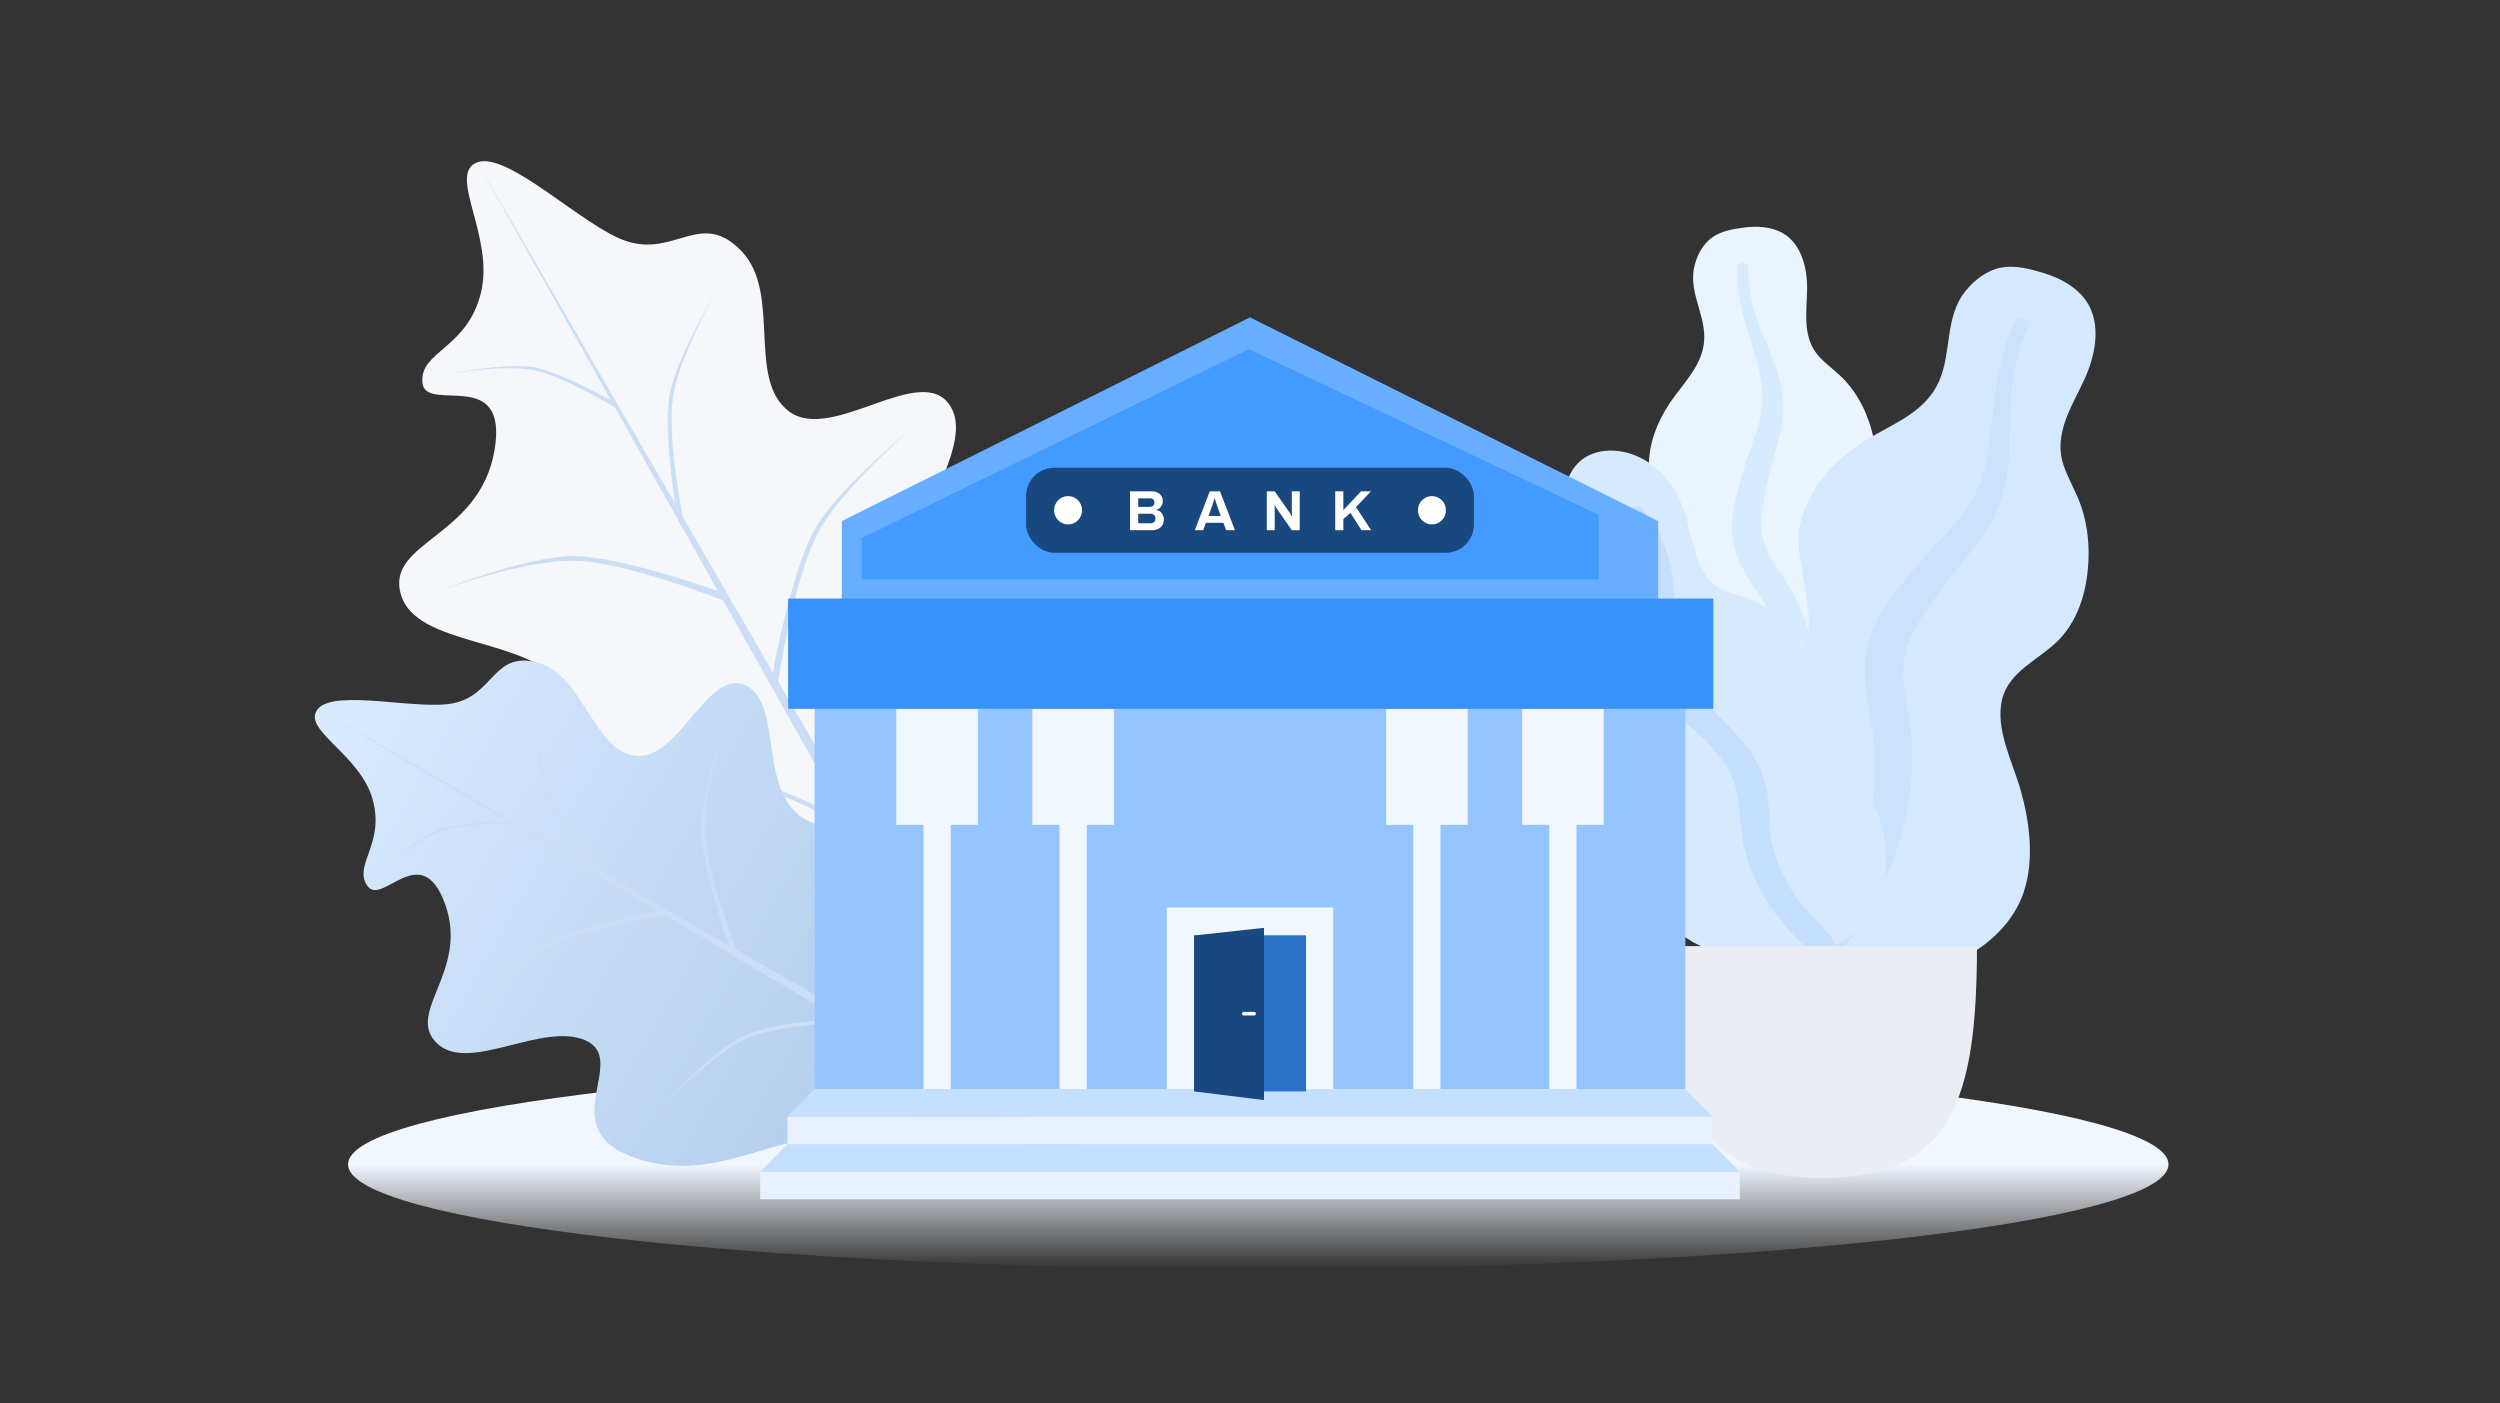 <svg width="310" height="174" viewBox="0 0 310 174" fill="none" xmlns="http://www.w3.org/2000/svg">
<rect x="0" y="0" width="310" height="174" fill="#333333" stroke="none"/>
<path fill-rule="evenodd" clip-rule="evenodd" d="M156.026 157.34C218.362 157.34 268.895 151.539 268.895 144.383C268.895 137.227 218.362 131.425 156.026 131.425C93.69 131.425 43.156 137.227 43.156 144.383C43.156 151.539 93.69 157.34 156.026 157.34Z" fill="url(#paint0_linear)"/>
<path d="M216.344 28.207C217.748 28.033 219.247 28.095 220.553 28.655C223.33 29.847 224.119 33.163 224.081 35.858C224.04 38.76 223.431 41.928 225.613 44.266C226.616 45.341 227.863 46.163 228.848 47.258C229.901 48.427 230.726 49.765 231.338 51.202C232.461 53.842 233.012 56.946 231.985 59.715C231.081 62.152 228.807 64.353 229.298 67.125C229.811 70.016 232.695 72.227 234.498 74.381C236.539 76.818 238.418 79.934 238.726 83.13C239.022 86.194 237.703 89.292 235.679 91.608C231.634 96.235 225.554 98.503 219.423 98.489C216.821 98.483 213.874 98.364 211.627 96.95C210.933 96.513 210.567 96.023 210.154 95.341C209.784 94.73 209.295 94.332 208.73 93.9C207.487 92.95 206.589 91.67 206.016 90.237C203.791 84.67 205.569 77.784 208.683 72.841C209.421 71.67 210.025 70.543 209.667 69.147C209.293 67.69 208.373 66.376 207.56 65.123C206.757 63.885 205.839 62.704 205.211 61.366C204.554 59.964 204.368 58.495 204.485 56.961C204.703 54.078 205.934 51.419 207.677 49.1C209.355 46.868 211.326 44.731 211.331 41.805C211.335 38.705 209.285 35.946 210.158 32.794C210.52 31.488 211.247 30.149 212.418 29.366C213.541 28.616 215.023 28.37 216.344 28.207Z" fill="#EAF4FF"/>
<path d="M215.426 33.164C215.452 32.748 215.941 32.498 216.325 32.606C216.832 32.75 216.822 33.228 216.809 33.654C216.768 34.964 216.955 36.237 217.267 37.508C217.914 40.15 219.11 42.584 220.058 45.122C221.005 47.658 221.45 50.277 220.894 52.96C220.371 55.49 219.548 57.955 219.012 60.488C218.539 62.721 218.037 65.076 218.756 67.303C219.448 69.446 220.979 71.192 222.081 73.129C224.363 77.14 225.375 81.589 225.51 86.167C225.573 88.293 225.516 90.439 225.028 92.524C224.748 93.725 224.37 95.347 223.352 96.176C222.883 96.559 222.08 96.691 221.685 96.125C221.314 95.594 221.64 94.772 221.758 94.206C222.267 91.756 222.37 89.253 222.248 86.765C222.13 84.356 221.848 81.95 221.098 79.649C220.402 77.514 219.344 75.596 218.099 73.728C216.831 71.824 215.512 69.916 214.988 67.661C214.455 65.37 214.888 63.038 215.466 60.791C216.078 58.414 216.879 56.106 217.708 53.793C218.515 51.54 218.801 49.408 218.356 47.049C217.475 42.39 215.119 38.016 215.426 33.164Z" fill="#D7EBFF"/>
<path d="M253.422 33.861C255.16 34.394 256.886 35.255 258.124 36.604C260.758 39.474 259.95 43.811 258.496 46.978C256.931 50.388 254.559 53.815 255.896 57.727C256.511 59.525 257.544 61.154 258.127 62.966C258.75 64.903 259.019 66.92 258.984 68.941C258.921 72.652 257.944 76.613 255.292 79.348C252.958 81.755 249.14 83.162 248.267 86.698C247.356 90.388 249.583 94.519 250.571 98.014C251.69 101.97 252.265 106.642 250.956 110.585C249.701 114.363 246.534 117.334 242.949 119.008C235.785 122.353 227.468 121.838 220.284 118.598C217.235 117.222 213.84 115.531 211.945 112.678C211.359 111.796 211.186 111.024 211.059 110.001C210.944 109.083 210.579 108.356 210.141 107.547C209.18 105.77 208.797 103.784 208.874 101.788C209.175 94.035 214.861 86.826 221.098 82.618C222.576 81.621 223.874 80.606 224.183 78.766C224.507 76.846 224.116 74.808 223.817 72.9C223.521 71.013 223.063 69.134 223.026 67.221C222.988 65.217 223.538 63.383 224.477 61.63C226.24 58.336 229.075 55.837 232.331 54.012C235.467 52.254 238.896 50.764 240.431 47.306C242.058 43.642 241.095 39.301 243.768 36.032C244.875 34.679 246.428 33.477 248.21 33.167C249.92 32.87 251.787 33.359 253.422 33.861Z" fill="#D4E8FF"/>
<path d="M249.872 39.921C250.119 39.442 250.82 39.405 251.213 39.737C251.731 40.175 251.472 40.736 251.236 41.234C250.509 42.763 250.069 44.37 249.775 46.04C249.163 49.512 249.3 53.029 249.094 56.537C248.887 60.042 248.051 63.378 246.011 66.262C244.087 68.98 241.848 71.463 239.909 74.179C238.2 76.573 236.392 79.095 236.08 82.114C235.778 85.019 236.664 87.897 236.949 90.776C237.539 96.734 236.417 102.539 234.203 108.032C233.175 110.583 231.998 113.094 230.347 115.305C229.396 116.578 228.114 118.3 226.495 118.742C225.748 118.946 224.741 118.677 224.572 117.798C224.414 116.973 225.22 116.172 225.651 115.564C227.516 112.933 228.933 110.022 230.079 107.012C231.189 104.096 232.106 101.098 232.421 97.976C232.714 95.078 232.47 92.246 231.983 89.374C231.486 86.448 230.932 83.49 231.488 80.541C232.052 77.546 233.766 75.014 235.606 72.66C237.553 70.169 239.686 67.859 241.853 65.56C243.965 63.319 245.404 60.946 246.105 57.917C247.489 51.932 246.999 45.504 249.872 39.921Z" fill="#CBE2FD"/>
<path d="M199.7 55.872C202.589 55.872 205.13 57.42 206.88 59.617C208.929 62.189 209.343 65.33 210.175 68.396C210.589 69.921 211.301 71.435 212.549 72.472C213.684 73.414 215.125 73.603 216.484 74.064C219.199 74.984 221.391 77.201 222.257 79.906C223.314 83.206 222.195 86.533 222.387 89.877C222.564 92.948 225.56 94.865 227.97 96.337C230.346 97.788 232.487 99.147 233.203 101.975C233.962 104.975 234.216 108.323 233.165 111.286C231.415 116.219 226.293 118.392 221.343 118.729C216.851 119.034 211.203 118.554 207.83 115.259C205.811 113.286 205.08 110.528 205.171 107.783C205.227 106.077 205.562 104.386 205.994 102.737C206.301 101.568 206.715 100.404 206.833 99.196C207.146 95.983 204.208 95.366 201.707 94.484C198.529 93.362 196.304 91.244 194.757 88.294C193.316 85.546 192.712 82.462 193.576 79.438C194.017 77.893 194.817 76.492 195.902 75.3C196.38 74.775 197.053 74.338 197.484 73.787C197.886 73.272 197.799 72.605 197.66 72.002C197.019 69.218 195.021 66.912 194.306 64.132C193.661 61.623 194.043 58.501 196.312 56.882C197.292 56.183 198.501 55.88 199.7 55.872Z" fill="#D7E9FF"/>
<path d="M203.638 63.127C206.701 66.425 207.533 70.899 207.778 75.236C207.914 77.668 207.772 80.233 208.479 82.591C209.083 84.61 210.501 86.153 211.962 87.612C214.904 90.548 218.185 93.533 219.045 97.782C219.55 100.276 219.209 102.852 219.907 105.318C220.541 107.56 221.658 109.762 223.016 111.655C224.11 113.179 225.535 114.347 226.73 115.768C227.095 116.201 227.618 116.84 227.467 117.452C227.291 118.169 226.387 118.396 225.746 118.284C224.251 118.021 222.993 116.578 222.015 115.529C220.586 113.995 219.372 112.345 218.385 110.495C217.289 108.44 216.406 106.259 216.029 103.953C215.638 101.561 215.833 99.068 214.939 96.772C213.436 92.909 209.79 90.63 207.153 87.619C203.869 83.867 204.358 79.198 204.695 74.583C204.88 72.047 205.063 69.183 203.796 66.868C203.312 65.984 202.233 65.16 202.025 64.155C201.834 63.235 202.874 62.304 203.638 63.127Z" fill="#C4DEFE"/>
<path d="M206.903 117.32C206.904 136.18 209.948 146.062 226.022 146.062C242.096 146.062 245.141 136.18 245.141 117.32H206.903Z" fill="#EAEEF4"/>
<path d="M121.463 125.935C127.243 112.964 132.567 88.752 131.195 80.933C129.824 73.115 121.557 80.693 116.012 73.347C110.467 66 121.347 55.935 117.824 50.333C114.301 44.73 103.195 54.985 97.861 51.03C92.527 47.074 96.96 36.386 91.961 31.154C86.961 25.922 83.739 31.887 77.674 29.903C72.421 28.186 63.039 18.754 59.203 20.122C55.368 21.49 61.368 29.368 59.626 36.341C57.883 43.314 52.042 43.494 52.379 47.44C52.715 51.385 63.195 45.225 61.299 55.944C59.403 66.664 47.813 67.153 49.703 73.702C51.593 80.252 65.394 78.977 69.651 84.885C73.909 90.793 59.166 93.948 66.715 103.546C74.264 113.143 84.976 111.85 94.304 116.227C102.441 120.045 107.658 126.54 118.548 127.64C119.243 127.71 121.169 126.596 121.463 125.935Z" fill="#F5F7FB"/>
<path d="M124.488 84.879C124.488 84.879 117.98 90.987 114.933 96.752C111.886 102.518 112.907 113.652 112.907 113.652L112.235 112.473C112.235 112.473 111.663 101.304 114.597 96.163C117.531 91.022 124.488 84.879 124.488 84.879Z" fill="#CBDEF6"/>
<path d="M75.302 99.498C75.302 99.498 83.778 96.844 90.232 97.054C96.685 97.264 106.278 103.385 106.278 103.385L105.606 102.207C105.606 102.207 95.759 96.461 89.896 96.464C84.033 96.468 75.302 99.498 75.302 99.498Z" fill="#CBDEF6"/>
<path d="M113.275 52.934C113.275 52.934 104.435 60.406 101.388 66.171C98.341 71.937 96.447 84.776 96.447 84.776L95.775 83.597C95.775 83.597 98.118 70.723 101.052 65.582C103.986 60.441 113.275 52.934 113.275 52.934Z" fill="#CBDEF6"/>
<path d="M54.177 73.349C54.177 73.349 64.986 69.331 71.439 69.541C77.893 69.751 89.817 74.509 89.817 74.509L89.145 73.331C89.145 73.331 76.966 68.949 71.103 68.952C65.24 68.955 54.177 73.349 54.177 73.349Z" fill="#CBDEF6"/>
<path d="M88.694 36.364C88.694 36.364 84.148 44.281 83.428 49.364C82.708 54.446 84.719 64.435 84.719 64.435L83.909 63.748C83.909 63.748 82.221 53.611 83.023 49.02C83.826 44.428 88.694 36.364 88.694 36.364Z" fill="#CBDEF6"/>
<path d="M55.651 46.367C55.651 46.367 62.53 45.117 66.365 45.931C70.201 46.745 76.833 50.863 76.833 50.863L76.554 50.086C76.554 50.086 69.731 46.166 66.226 45.543C62.721 44.919 55.651 46.367 55.651 46.367Z" fill="#CBDEF6"/>
<path d="M59.198 20.127L132.614 146.858L130.865 147.881L59.198 20.127Z" fill="#CBDEF6"/>
<path d="M125.358 136.56C124.226 125.097 118.283 105.94 114.197 101.021C110.111 96.102 107.344 104.804 100.521 101.927C93.697 99.049 97.303 87.533 92.594 85.049C87.886 82.566 84.198 94.308 78.877 93.722C73.557 93.136 72.394 83.825 66.798 82.207C61.202 80.588 61.327 86.091 56.282 87.187C51.913 88.136 41.566 85.371 39.424 87.902C37.282 90.433 44.636 93.496 46.202 99.099C47.767 104.702 43.743 107.223 45.556 109.851C47.369 112.479 52.254 103.864 55.209 112.157C58.163 120.449 50.233 125.543 54.176 129.36C58.118 133.177 67.284 126.626 72.63 129.022C77.976 131.418 68.901 139.674 78.029 143.308C87.157 146.942 94.15 141.644 102.439 140.888C109.669 140.229 115.922 142.644 123.996 138.95C124.511 138.714 125.416 137.144 125.358 136.56Z" fill="url(#paint1_linear)"/>
<path d="M111.072 106.536C111.072 106.536 108.95 113.486 109.118 118.778C109.286 124.069 114.451 131.456 114.451 131.456L113.509 130.905C113.509 130.905 108.644 123.31 108.647 118.502C108.649 113.695 111.072 106.536 111.072 106.536Z" fill="#CBDEF6"/>
<path d="M82.431 136.95C82.431 136.95 87.313 131.614 91.921 129.116C96.53 126.618 105.701 126.977 105.701 126.977L104.759 126.426C104.759 126.426 95.559 126.435 91.45 128.841C87.341 131.246 82.431 136.95 82.431 136.95Z" fill="#CBDEF6"/>
<path d="M90.445 88.739C90.445 88.739 87.233 97.601 87.401 102.892C87.569 108.184 91.372 117.961 91.372 117.961L90.43 117.41C90.43 117.41 86.928 107.424 86.93 102.617C86.933 97.809 90.445 88.739 90.445 88.739Z" fill="#CBDEF6"/>
<path d="M57.172 127.278C57.172 127.278 63.144 120.03 67.752 117.532C72.361 115.033 82.622 113.481 82.622 113.481L81.68 112.93C81.68 112.93 71.391 114.851 67.281 117.256C63.172 119.662 57.172 127.278 57.172 127.278Z" fill="#CBDEF6"/>
<path d="M66.589 87.198C66.589 87.198 66.565 94.612 68.092 98.471C69.618 102.329 75.019 108.508 75.019 108.508L74.178 108.358C74.178 108.358 68.943 101.944 67.671 98.396C66.398 94.848 66.589 87.198 66.589 87.198Z" fill="#CBDEF6"/>
<path d="M47.423 107.757C47.423 107.757 51.747 104.061 54.761 103.059C57.775 102.057 64.07 102.225 64.07 102.225L63.565 101.795C63.565 101.795 57.215 101.844 54.508 102.844C51.802 103.844 47.423 107.757 47.423 107.757Z" fill="#CBDEF6"/>
<path d="M39.421 87.908L141.536 146.658L140.719 148.092L39.421 87.908Z" fill="#CBDEF6"/>
<rect x="94.265" y="145.293" width="121.471" height="3.417" fill="#E9F0FF"/>
<rect x="97.639" y="138.458" width="114.722" height="3.418" fill="#E9F0FF"/>
<path fill-rule="evenodd" clip-rule="evenodd" d="M101.014 83.778H208.988V135.04H101.014V83.778Z" fill="#94C5FF"/>
<path fill-rule="evenodd" clip-rule="evenodd" d="M192.116 87.893L188.742 87.893V102.281H192.116V135.04H195.49V102.281H198.864V87.893L195.49 87.893H192.116ZM165.315 112.534H144.684V135.04H148.059V115.952H161.941V135.04H165.315V112.534ZM175.246 87.893H171.871V102.281H175.246V135.04H178.62V102.281H181.994V87.893H178.62H175.246ZM131.381 87.893H128.006V102.281H131.381V135.04H134.755V102.281H138.129V87.893H134.755H131.381ZM114.51 87.893H117.884V87.893H121.258V102.281H117.884V135.04H114.51V102.281H111.136V87.893H114.51V87.893Z" fill="#F0F7FF"/>
<path fill-rule="evenodd" clip-rule="evenodd" d="M104.386 64.614L154.998 39.35L205.611 64.614V76.943H104.386V64.614Z" fill="#68AEFF"/>
<path fill-rule="evenodd" clip-rule="evenodd" d="M154.862 43.291L198.22 63.828V71.848H106.839V66.726L154.862 43.291Z" fill="#439AFF"/>
<path fill-rule="evenodd" clip-rule="evenodd" d="M97.728 74.223H212.45V87.893H97.728V74.223Z" fill="#3792FC"/>
<path fill-rule="evenodd" clip-rule="evenodd" d="M101.013 135.041L97.639 138.458H212.361L208.987 135.041H101.013Z" fill="#C5E0FF"/>
<path fill-rule="evenodd" clip-rule="evenodd" d="M97.639 141.875L94.265 145.293H215.735L212.361 141.875H97.639Z" fill="#C5E0FF"/>
<rect x="155" y="116" width="6.941" height="19.333" fill="#2871C6"/>
<path fill-rule="evenodd" clip-rule="evenodd" d="M148.059 116L156.735 115.051L156.735 136.413L148.059 135.333V116Z" fill="#19487F"/>
<path fill-rule="evenodd" clip-rule="evenodd" d="M153.995 125.695C153.995 125.573 154.093 125.475 154.215 125.475H155.511C155.632 125.475 155.73 125.573 155.73 125.695C155.73 125.816 155.632 125.914 155.511 125.914H154.215C154.093 125.914 153.995 125.816 153.995 125.695Z" fill="white"/>
<rect x="127.235" y="58" width="55.529" height="10.546" rx="3.5" fill="#19487F"/>
<path fill-rule="evenodd" clip-rule="evenodd" d="M132.441 65.03C133.4 65.03 134.177 64.243 134.177 63.273C134.177 62.302 133.4 61.515 132.441 61.515C131.483 61.515 130.706 62.302 130.706 63.273C130.706 64.243 131.483 65.03 132.441 65.03Z" fill="white"/>
<path fill-rule="evenodd" clip-rule="evenodd" d="M177.559 65.03C178.517 65.03 179.294 64.243 179.294 63.273C179.294 62.302 178.517 61.515 177.559 61.515C176.6 61.515 175.823 62.302 175.823 63.273C175.823 64.243 176.6 65.03 177.559 65.03Z" fill="white"/>
<path fill-rule="evenodd" clip-rule="evenodd" d="M140.122 60.925H142.85C143.1 60.925 143.327 60.975 143.53 61.076C143.734 61.177 143.893 61.317 144.009 61.498C144.125 61.678 144.183 61.886 144.183 62.12C144.183 62.387 144.11 62.618 143.964 62.812C143.818 63.007 143.632 63.142 143.405 63.217V63.245C143.674 63.296 143.892 63.429 144.061 63.642C144.23 63.855 144.315 64.107 144.315 64.398C144.315 64.834 144.177 65.168 143.902 65.4C143.626 65.632 143.276 65.748 142.85 65.748H140.122V60.925ZM142.566 62.851C142.751 62.851 142.894 62.803 142.996 62.707C143.098 62.611 143.149 62.488 143.149 62.338C143.149 62.16 143.101 62.024 143.006 61.93C142.912 61.836 142.781 61.79 142.614 61.79H141.136V62.851H142.566ZM143.114 64.728C143.003 64.831 142.86 64.883 142.684 64.883H141.136V63.702H142.628C142.841 63.702 143.003 63.756 143.114 63.864C143.225 63.971 143.281 64.112 143.281 64.285C143.281 64.478 143.225 64.625 143.114 64.728ZM150.014 60.925H151.277L153.137 65.748H152.041L151.701 64.827H149.535L149.195 65.748H148.154L150.014 60.925ZM150.929 62.753L151.38 63.976H149.846L150.298 62.753C150.316 62.703 150.339 62.638 150.365 62.556L150.596 61.804H150.631L150.77 62.261L150.929 62.753ZM157.086 60.925H158.064L159.938 63.609L160.148 63.968C160.159 63.989 160.168 64.006 160.174 64.018L160.209 63.997L160.204 63.891L160.199 63.814C160.192 63.73 160.188 63.655 160.188 63.589V60.925H161.167V65.748H160.188L158.349 63.104L158.266 62.977L158.078 62.64L158.043 62.661L158.062 62.962L158.064 65.748H157.086V60.925ZM166.576 60.925H165.569V65.748H166.576V64.349L167.464 63.603L168.831 65.748H170.025L168.137 62.886L169.997 60.925H168.776L166.576 63.252V60.925Z" fill="white"/>
<defs>
<linearGradient id="paint0_linear" x1="156.026" y1="144.383" x2="156.026" y2="157.34" gradientUnits="userSpaceOnUse">
<stop stop-color="#F0F7FF"/>
<stop offset="1" stop-color="#F0F7FF" stop-opacity="0"/>
</linearGradient>
<linearGradient id="paint1_linear" x1="25.296" y1="112.62" x2="111.336" y2="161.666" gradientUnits="userSpaceOnUse">
<stop stop-color="#D9EBFF"/>
<stop offset="1" stop-color="#ACC8E9"/>
</linearGradient>
</defs>
</svg>
